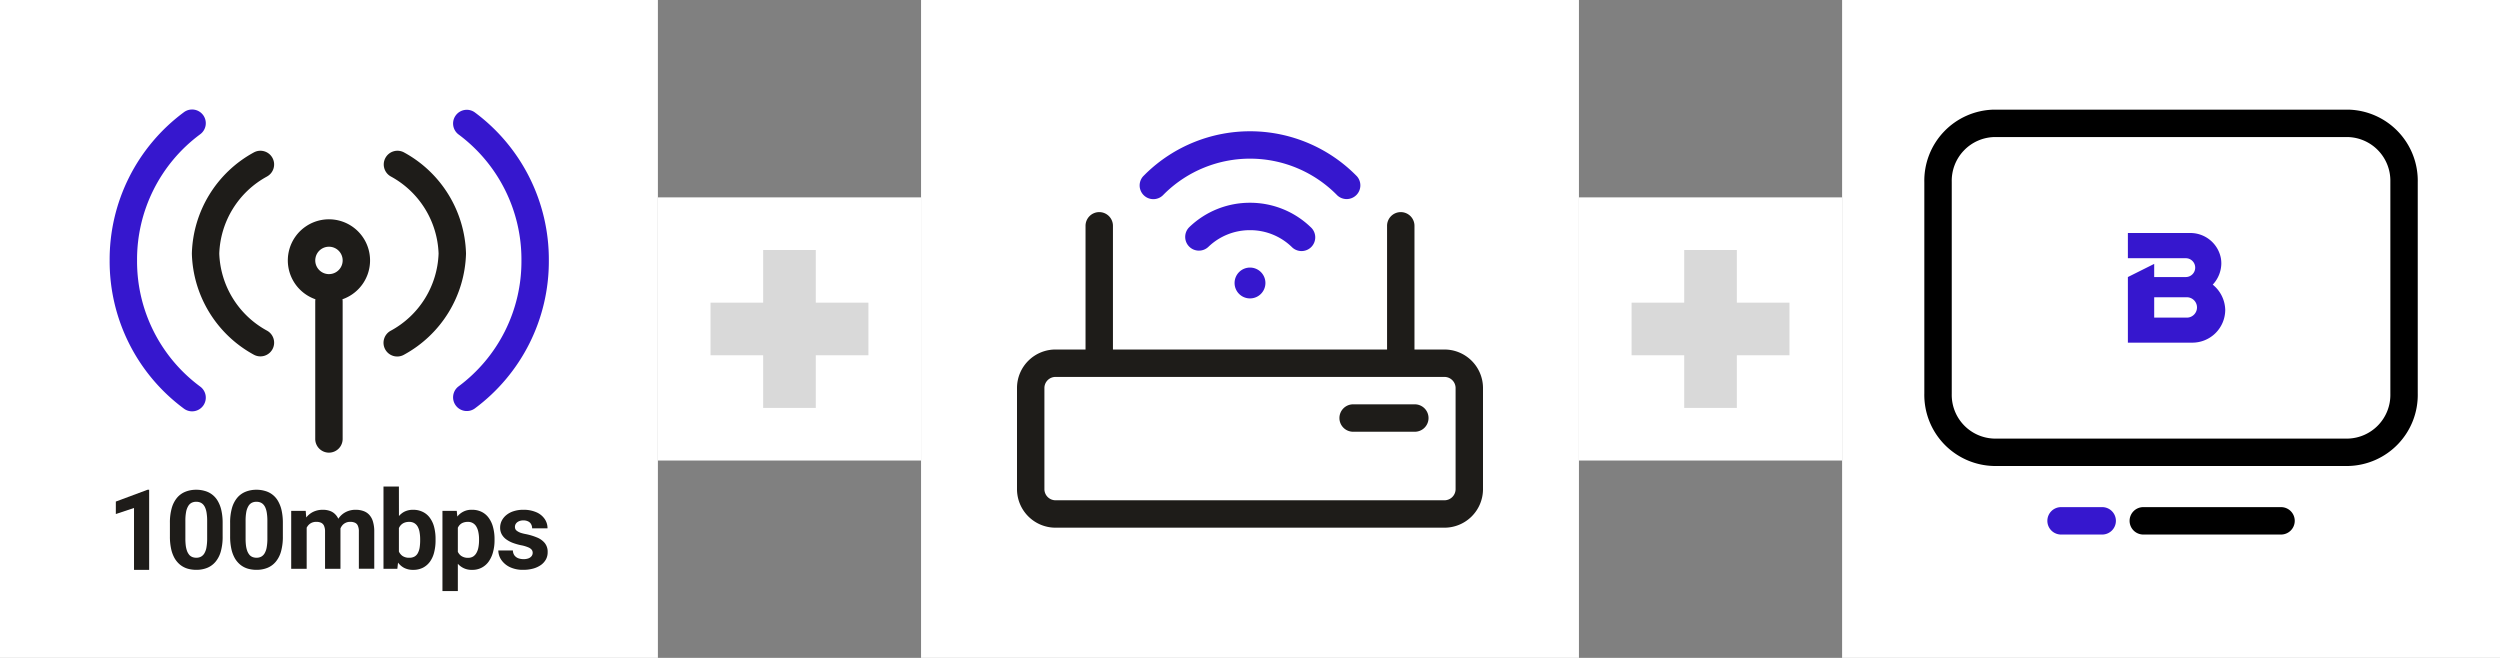 <svg xmlns="http://www.w3.org/2000/svg" width="304" height="80" viewBox="0 0 304 80">
  <rect x="0" y="0" width="304" height="80" fill="#808080" stroke="none"/>
  <g id="그룹_117536" data-name="그룹 117536" transform="translate(-179.5 -675.999)">
    <g id="Frame_10559" data-name="Frame 10559" transform="translate(403.5 675.999)">
      <rect id="Frame_10559_style_" data-name="Frame 10559 (style)" width="80" height="80" fill="#fff"/>
      <path id="black" d="M1.667,0a1.667,1.667,0,1,0,0,3.333H18.333a1.667,1.667,0,1,0,0-3.333Z" transform="translate(35 61.667)"/>
      <path id="primary" d="M1.667,0a1.667,1.667,0,1,0,0,3.333h5A1.667,1.667,0,0,0,6.667,0Z" transform="translate(25 61.667)" fill="#3617ce"/>
      <path id="black-2" data-name="black" d="M8.448,0H8.427A8.645,8.645,0,0,0,0,8.831V34.5a8.645,8.645,0,0,0,8.425,8.83H51.577A8.645,8.645,0,0,0,60,34.5V8.831A8.645,8.645,0,0,0,51.577,0H8.448ZM4.8,4.981A5.312,5.312,0,0,1,8.491,3.333H51.513a5.312,5.312,0,0,1,5.156,5.438V34.562A5.312,5.312,0,0,1,51.513,40H8.491a5.312,5.312,0,0,1-5.156-5.438V8.771A5.312,5.312,0,0,1,4.8,4.981Z" transform="translate(9.998 13.333)" fill-rule="evenodd"/>
      <path id="패스_65678" data-name="패스 65678" d="M10.352,6.309l-.033-.028.028-.032a3.83,3.83,0,0,0,1.015-2.484,3.84,3.84,0,0,0-.051-.693A3.776,3.776,0,0,0,7.6,0H0V3.066H7.041a1.145,1.145,0,1,1,0,2.29H3.2v-1.6L0,5.356v7.977H7.839a4,4,0,0,0,4-3.995,4.067,4.067,0,0,0-1.483-3.029M7.166,10.29H3.2V7.813H7.166a1.239,1.239,0,0,1,0,2.478" transform="translate(34.75 28.333)" fill="#3617ce"/>
    </g>
    <g id="_" data-name="+" transform="translate(371.5 700)">
      <rect id="Frame_10558_style_" data-name="Frame 10558 (style)" width="32" height="32" fill="#fff"/>
      <path id="합치기_34" data-name="합치기 34" d="M6.4,19.2V12.8H0V6.4H6.4V0h6.4V6.4h6.4v6.4H12.8v6.4Z" transform="translate(6.4 6.4)" fill="#d9d9d9"/>
    </g>
    <g id="wifi" transform="translate(291.5 676)">
      <rect id="wifi_style_" data-name="wifi (style)" width="80" height="80" fill="#fff"/>
      <g id="primary-2" data-name="primary" transform="translate(26.533 15.961)">
        <path id="_0681F893-BBC1-45C2-9A98-D25FC8FB871B" data-name="0681F893-BBC1-45C2-9A98-D25FC8FB871B" d="M.768,5.18a18.168,18.168,0,0,1,25.7.294A1.667,1.667,0,0,1,24.085,7.8a14.835,14.835,0,0,0-20.98-.246l-.26.26A1.667,1.667,0,0,1,.488,5.46l.267-.267Z" transform="translate(0 0)" fill="#3617ce"/>
        <path id="_1ED9FC82-DD3F-4B0C-BA62-34448C7460D4" data-name="1ED9FC82-DD3F-4B0C-BA62-34448C7460D4" d="M7.874,0a10.593,10.593,0,0,1,7.369,2.953,1.667,1.667,0,1,1-2.309,2.4A7.259,7.259,0,0,0,7.886,3.333H7.878A7.26,7.26,0,0,0,2.825,5.354a1.667,1.667,0,1,1-2.317-2.4A10.593,10.593,0,0,1,7.874,0Z" transform="translate(5.589 8.694)" fill="#3617ce"/>
        <path id="_6C164AA7-A4DD-410B-AC7F-DC643C2E7112" data-name="6C164AA7-A4DD-410B-AC7F-DC643C2E7112" d="M1.875,3.75A1.875,1.875,0,1,0,0,1.875,1.872,1.872,0,0,0,1.875,3.75Z" transform="translate(11.592 16.575)" fill="#3617ce"/>
      </g>
      <g id="Union" transform="translate(11.667 25.833)">
        <path id="_997C067A-8AA9-4BD6-AD0E-0093B38B3BB9" data-name="997C067A-8AA9-4BD6-AD0E-0093B38B3BB9" d="M1.667,0a1.667,1.667,0,0,0,0,3.333h7.5A1.667,1.667,0,1,0,9.167,0Z" transform="translate(39.167 23.333)" fill="#1e1c19"/>
        <path id="EBC71276-7C3B-48FB-BEED-F3BC139AA43F" d="M48.333,1.667a1.667,1.667,0,1,0-3.333,0v15H11.667v-15a1.667,1.667,0,1,0-3.333,0v15H4.748A4.685,4.685,0,0,0,0,21.289V33.711a4.692,4.692,0,0,0,4.743,4.622h47.18a4.692,4.692,0,0,0,4.743-4.622V21.289a4.692,4.692,0,0,0-4.743-4.622h-3.59ZM4.733,20H51.955a1.359,1.359,0,0,1,1.378,1.324V33.676A1.359,1.359,0,0,1,51.955,35H4.711a1.359,1.359,0,0,1-1.378-1.325V21.324A1.352,1.352,0,0,1,4.7,20Z" fill="#1e1c19" fill-rule="evenodd"/>
      </g>
    </g>
    <g id="_2" data-name="+" transform="translate(259.5 700)">
      <rect id="Frame_10558_style_2" data-name="Frame 10558 (style)" width="32" height="32" fill="#fff"/>
      <path id="합치기_34-2" data-name="합치기 34" d="M6.4,19.2V12.8H0V6.4H6.4V0h6.4V6.4h6.4v6.4H12.8v6.4Z" transform="translate(6.4 6.4)" fill="#d9d9d9"/>
    </g>
    <g id="Frame_10560" data-name="Frame 10560" transform="translate(179.5 676)">
      <rect id="Frame_10560_style_" data-name="Frame 10560 (style)" width="80" height="80" fill="#fff"/>
      <g id="primary-3" data-name="primary" transform="translate(13.333 13.333)">
        <path id="_17722EC2-5B05-4ED1-BCD3-F6C0F84245E3" data-name="17722EC2-5B05-4ED1-BCD3-F6C0F84245E3" d="M10.993,3.006A1.667,1.667,0,1,0,9.008.328,22.268,22.268,0,0,0,0,18.333,22.268,22.268,0,0,0,9.008,36.339a1.667,1.667,0,1,0,1.985-2.678A18.935,18.935,0,0,1,3.334,18.343v-.019A18.935,18.935,0,0,1,10.993,3.006Z" transform="translate(0 0)" fill="#3617ce"/>
        <path id="_6F27B03E-C381-4A8A-A7DB-095166B6596B" data-name="6F27B03E-C381-4A8A-A7DB-095166B6596B" d="M2.659.328A1.667,1.667,0,0,0,.674,3.006,18.935,18.935,0,0,1,6.335,9.749a18.935,18.935,0,0,1,2,8.575v.019a18.934,18.934,0,0,1-2,8.575A18.935,18.935,0,0,1,.674,33.661a1.667,1.667,0,0,0,1.985,2.678,22.268,22.268,0,0,0,6.657-7.931,22.268,22.268,0,0,0,2.351-10.075A22.268,22.268,0,0,0,9.316,8.259,22.269,22.269,0,0,0,2.659.328Z" transform="translate(41.739 0)" fill="#3617ce"/>
      </g>
      <g id="black-3" data-name="black" transform="translate(13.402 18.333)">
        <path id="_13527F4E-7C33-4079-AF4B-640E60DC6095" data-name="13527F4E-7C33-4079-AF4B-640E60DC6095" d="M9.13,3.131A1.667,1.667,0,0,0,7.538.2,14.445,14.445,0,0,0,0,12.449L0,12.5l0,.051A14.447,14.447,0,0,0,7.538,24.8,1.667,1.667,0,1,0,9.131,21.87a11.114,11.114,0,0,1-5.8-9.369,11.112,11.112,0,0,1,5.8-9.369Z" transform="translate(9.93 0)" fill="#1e1c19"/>
        <path id="_5EDB2867-F020-4555-B9B9-8D1DB9E54394" data-name="5EDB2867-F020-4555-B9B9-8D1DB9E54394" d="M23.82,9.176a5,5,0,1,1,4.691,8.777q-.134.056-.27.1a1.686,1.686,0,0,1,.023.278V35a1.667,1.667,0,1,1-3.333,0V18.334a1.675,1.675,0,0,1,.023-.278A5,5,0,0,1,23.82,9.176ZM26.6,11.667a1.666,1.666,0,1,0,1.178.488A1.666,1.666,0,0,0,26.6,11.667Z" fill="#1e1c19" fill-rule="evenodd"/>
        <path id="_21946E3C-0F68-401F-A4C5-4C1DC43278A6" data-name="21946E3C-0F68-401F-A4C5-4C1DC43278A6" d="M.2.871A1.667,1.667,0,0,1,2.463.2a14.446,14.446,0,0,1,5.4,5.119A14.447,14.447,0,0,1,10,12.449l0,.051,0,.051a14.447,14.447,0,0,1-2.136,7.128,14.447,14.447,0,0,1-5.4,5.119A1.667,1.667,0,1,1,.871,21.87a11.112,11.112,0,0,0,4.154-3.937A11.112,11.112,0,0,0,6.666,12.5,11.114,11.114,0,0,0,5.024,7.069,11.114,11.114,0,0,0,.87,3.131,1.667,1.667,0,0,1,.2.871Z" transform="translate(33.264 0)" fill="#1e1c19"/>
        <path id="_0447AEDC-01E3-44EA-A72D-12D4EC6DD5A1" data-name="0447AEDC-01E3-44EA-A72D-12D4EC6DD5A1" d="M35.105,40.83H33.23v10h1.686L35,50.079a2.24,2.24,0,0,0,.706.621,2.3,2.3,0,0,0,1.12.26,2.593,2.593,0,0,0,1.2-.26,2.437,2.437,0,0,0,.859-.742,3.3,3.3,0,0,0,.508-1.139,5.79,5.79,0,0,0,.169-1.445v-.137A5.713,5.713,0,0,0,39.4,45.8a3.226,3.226,0,0,0-.508-1.133,2.285,2.285,0,0,0-.859-.742,2.6,2.6,0,0,0-1.211-.267,2.244,2.244,0,0,0-1.107.26,2.213,2.213,0,0,0-.605.5Zm0,7.909V45.883a1.489,1.489,0,0,1,.15-.261,1.206,1.206,0,0,1,.443-.364,1.475,1.475,0,0,1,.651-.13,1.165,1.165,0,0,1,.658.169,1.179,1.179,0,0,1,.41.462,2.134,2.134,0,0,1,.208.67,4.754,4.754,0,0,1,.065.807v.137a5.725,5.725,0,0,1-.059.846,2.134,2.134,0,0,1-.208.671,1.051,1.051,0,0,1-.4.443,1.261,1.261,0,0,1-.658.156,1.42,1.42,0,0,1-.827-.221A1.355,1.355,0,0,1,35.105,48.739Z" fill="#1e1c19" fill-rule="evenodd"/>
        <path id="F273E824-99F9-4426-BCC7-97ABDC701899" d="M42.272,53.539v-3.32A2.189,2.189,0,0,0,44,50.96a2.384,2.384,0,0,0,2.031-1.022,3.558,3.558,0,0,0,.521-1.146,5.322,5.322,0,0,0,.182-1.426V47.23a5.454,5.454,0,0,0-.182-1.458,3.328,3.328,0,0,0-.527-1.133,2.317,2.317,0,0,0-.859-.729,2.6,2.6,0,0,0-1.178-.254,2.154,2.154,0,0,0-1.779.824l-.07-.693H40.4v9.753Zm.423-4.264a1.286,1.286,0,0,1-.423-.509V45.841a1.469,1.469,0,0,1,.137-.233,1.1,1.1,0,0,1,.436-.358,1.586,1.586,0,0,1,.658-.124,1.123,1.123,0,0,1,.618.163,1.141,1.141,0,0,1,.417.443,2.143,2.143,0,0,1,.234.671,4.083,4.083,0,0,1,.078.827v.137a4.508,4.508,0,0,1-.072.827,2.11,2.11,0,0,1-.228.677,1.25,1.25,0,0,1-.41.462,1.135,1.135,0,0,1-.625.163A1.389,1.389,0,0,1,42.7,49.274Z" fill="#1e1c19" fill-rule="evenodd"/>
        <path id="_7A768F44-9566-4FA6-B668-44AAF0548F18" data-name="7A768F44-9566-4FA6-B668-44AAF0548F18" d="M4.063,4.863a.609.609,0,0,1,.117.365.66.66,0,0,1-.13.4.86.86,0,0,1-.365.273,1.62,1.62,0,0,1-.605.1,1.87,1.87,0,0,1-.632-.1,1.067,1.067,0,0,1-.475-.339,1.04,1.04,0,0,1-.2-.618H0a2.075,2.075,0,0,0,.345,1.12,2.644,2.644,0,0,0,1.029.892A3.611,3.611,0,0,0,3.04,7.3a4.38,4.38,0,0,0,1.217-.156A3.033,3.033,0,0,0,5.2,6.7a2.075,2.075,0,0,0,.6-.684A1.8,1.8,0,0,0,6,5.156a1.685,1.685,0,0,0-.352-1.113A2.363,2.363,0,0,0,4.7,3.366a7.193,7.193,0,0,0-1.361-.41A5.021,5.021,0,0,1,2.715,2.8a1.953,1.953,0,0,1-.4-.2.711.711,0,0,1-.228-.228.646.646,0,0,1-.065-.293.689.689,0,0,1,.117-.391.83.83,0,0,1,.352-.286,1.226,1.226,0,0,1,.54-.111,1.255,1.255,0,0,1,.612.13.774.774,0,0,1,.352.345,1,1,0,0,1,.117.488H5.983A1.961,1.961,0,0,0,5.625,1.1,2.331,2.331,0,0,0,4.609.293,3.853,3.853,0,0,0,3.034,0,3.735,3.735,0,0,0,1.849.176,2.62,2.62,0,0,0,.964.651a2.151,2.151,0,0,0-.553.69,1.892,1.892,0,0,0-.189.833,1.667,1.667,0,0,0,.189.8,1.9,1.9,0,0,0,.521.6,3.453,3.453,0,0,0,.794.436,7.055,7.055,0,0,0,1,.293,4.255,4.255,0,0,1,.905.26A1.027,1.027,0,0,1,4.063,4.863Z" transform="translate(47.193 43.656)" fill="#1e1c19"/>
        <path id="_6FFCC503-5AAE-493F-A761-EDB249575F22" data-name="6FFCC503-5AAE-493F-A761-EDB249575F22" d="M1.882,7.174v-5a1.632,1.632,0,0,1,.085-.14,1.268,1.268,0,0,1,.443-.417,1.307,1.307,0,0,1,.638-.15,1.391,1.391,0,0,1,.566.1.739.739,0,0,1,.371.365,1.7,1.7,0,0,1,.13.742V7.174H5.99v-4.7q0-.105,0-.206a1.555,1.555,0,0,1,.167-.3,1.18,1.18,0,0,1,.423-.365,1.231,1.231,0,0,1,.593-.137,1.373,1.373,0,0,1,.56.1.683.683,0,0,1,.365.358,1.672,1.672,0,0,1,.13.742v4.5H10.1v-4.5a4.115,4.115,0,0,0-.163-1.244,2.023,2.023,0,0,0-.456-.82A1.7,1.7,0,0,0,8.776.15,2.718,2.718,0,0,0,7.852,0,2.587,2.587,0,0,0,6.68.254a2.371,2.371,0,0,0-.853.7q-.05.066-.1.135a1.782,1.782,0,0,0-.34-.506A1.651,1.651,0,0,0,4.72.143,2.48,2.48,0,0,0,3.861,0,2.659,2.659,0,0,0,2.669.254a2.418,2.418,0,0,0-.84.683L1.764.13H0V7.174Z" transform="translate(22.008 43.656)" fill="#1e1c19"/>
        <path id="BBBA43F8-C721-4462-9149-730251B67AAE" d="M20.993,45.257V46.9a6.575,6.575,0,0,1-.228,1.842A3.351,3.351,0,0,1,20.108,50a2.6,2.6,0,0,1-1.009.723,3.477,3.477,0,0,1-1.3.234,3.828,3.828,0,0,1-1.068-.143,2.686,2.686,0,0,1-.892-.462,2.933,2.933,0,0,1-.677-.788,4.038,4.038,0,0,1-.43-1.146,6.967,6.967,0,0,1-.15-1.523V45.257a6.437,6.437,0,0,1,.228-1.83,3.411,3.411,0,0,1,.658-1.257,2.587,2.587,0,0,1,1.016-.716,3.476,3.476,0,0,1,1.3-.234,3.606,3.606,0,0,1,1.061.15,2.6,2.6,0,0,1,1.569,1.237,3.95,3.95,0,0,1,.43,1.139A6.845,6.845,0,0,1,20.993,45.257Zm-1.882,1.888V45a6.029,6.029,0,0,0-.059-.9,2.634,2.634,0,0,0-.163-.651,1.372,1.372,0,0,0-.273-.443,1,1,0,0,0-.371-.247,1.307,1.307,0,0,0-.462-.078,1.251,1.251,0,0,0-.566.124,1.053,1.053,0,0,0-.41.4,2.136,2.136,0,0,0-.26.716A5.868,5.868,0,0,0,16.462,45v2.142a6.93,6.93,0,0,0,.052.9,3.079,3.079,0,0,0,.169.671,1.649,1.649,0,0,0,.273.449,1,1,0,0,0,.371.247,1.362,1.362,0,0,0,.469.078,1.194,1.194,0,0,0,.553-.124,1.088,1.088,0,0,0,.417-.4,2.1,2.1,0,0,0,.26-.729A6.02,6.02,0,0,0,19.112,47.145Z" fill="#1e1c19" fill-rule="evenodd"/>
        <path id="_82C718D5-A2E2-4C86-8739-E7E17406479E" data-name="82C718D5-A2E2-4C86-8739-E7E17406479E" d="M13.671,45.257V46.9a6.575,6.575,0,0,1-.228,1.842A3.35,3.35,0,0,1,12.785,50a2.6,2.6,0,0,1-1.009.723,3.476,3.476,0,0,1-1.3.234,3.828,3.828,0,0,1-1.068-.143,2.687,2.687,0,0,1-.892-.462,2.936,2.936,0,0,1-.677-.788,4.041,4.041,0,0,1-.43-1.146,6.966,6.966,0,0,1-.15-1.523V45.257a6.436,6.436,0,0,1,.228-1.83,3.412,3.412,0,0,1,.658-1.257,2.587,2.587,0,0,1,1.016-.716,3.476,3.476,0,0,1,1.3-.234,3.6,3.6,0,0,1,1.061.15,2.6,2.6,0,0,1,1.569,1.237,3.944,3.944,0,0,1,.43,1.139A6.845,6.845,0,0,1,13.671,45.257Zm-1.882,1.888V45a6.029,6.029,0,0,0-.059-.9,2.634,2.634,0,0,0-.163-.651,1.374,1.374,0,0,0-.273-.443,1,1,0,0,0-.371-.247,1.307,1.307,0,0,0-.462-.078,1.25,1.25,0,0,0-.566.124,1.053,1.053,0,0,0-.41.4,2.136,2.136,0,0,0-.26.716A5.866,5.866,0,0,0,9.139,45v2.142a6.925,6.925,0,0,0,.052.9,3.077,3.077,0,0,0,.169.671,1.648,1.648,0,0,0,.273.449,1,1,0,0,0,.371.247,1.361,1.361,0,0,0,.469.078,1.194,1.194,0,0,0,.553-.124,1.088,1.088,0,0,0,.417-.4,2.1,2.1,0,0,0,.26-.729A6.02,6.02,0,0,0,11.789,47.145Z" fill="#1e1c19" fill-rule="evenodd"/>
        <path id="_9C3AFD82-DE44-41FD-BC89-FA63FD3FB9DD" data-name="9C3AFD82-DE44-41FD-BC89-FA63FD3FB9DD" d="M4.052,0V9.74H2.211V2.216L0,2.951V1.435L3.854,0Z" transform="translate(0.683 41.221)" fill="#1e1c19"/>
      </g>
    </g>
  </g>
</svg>
